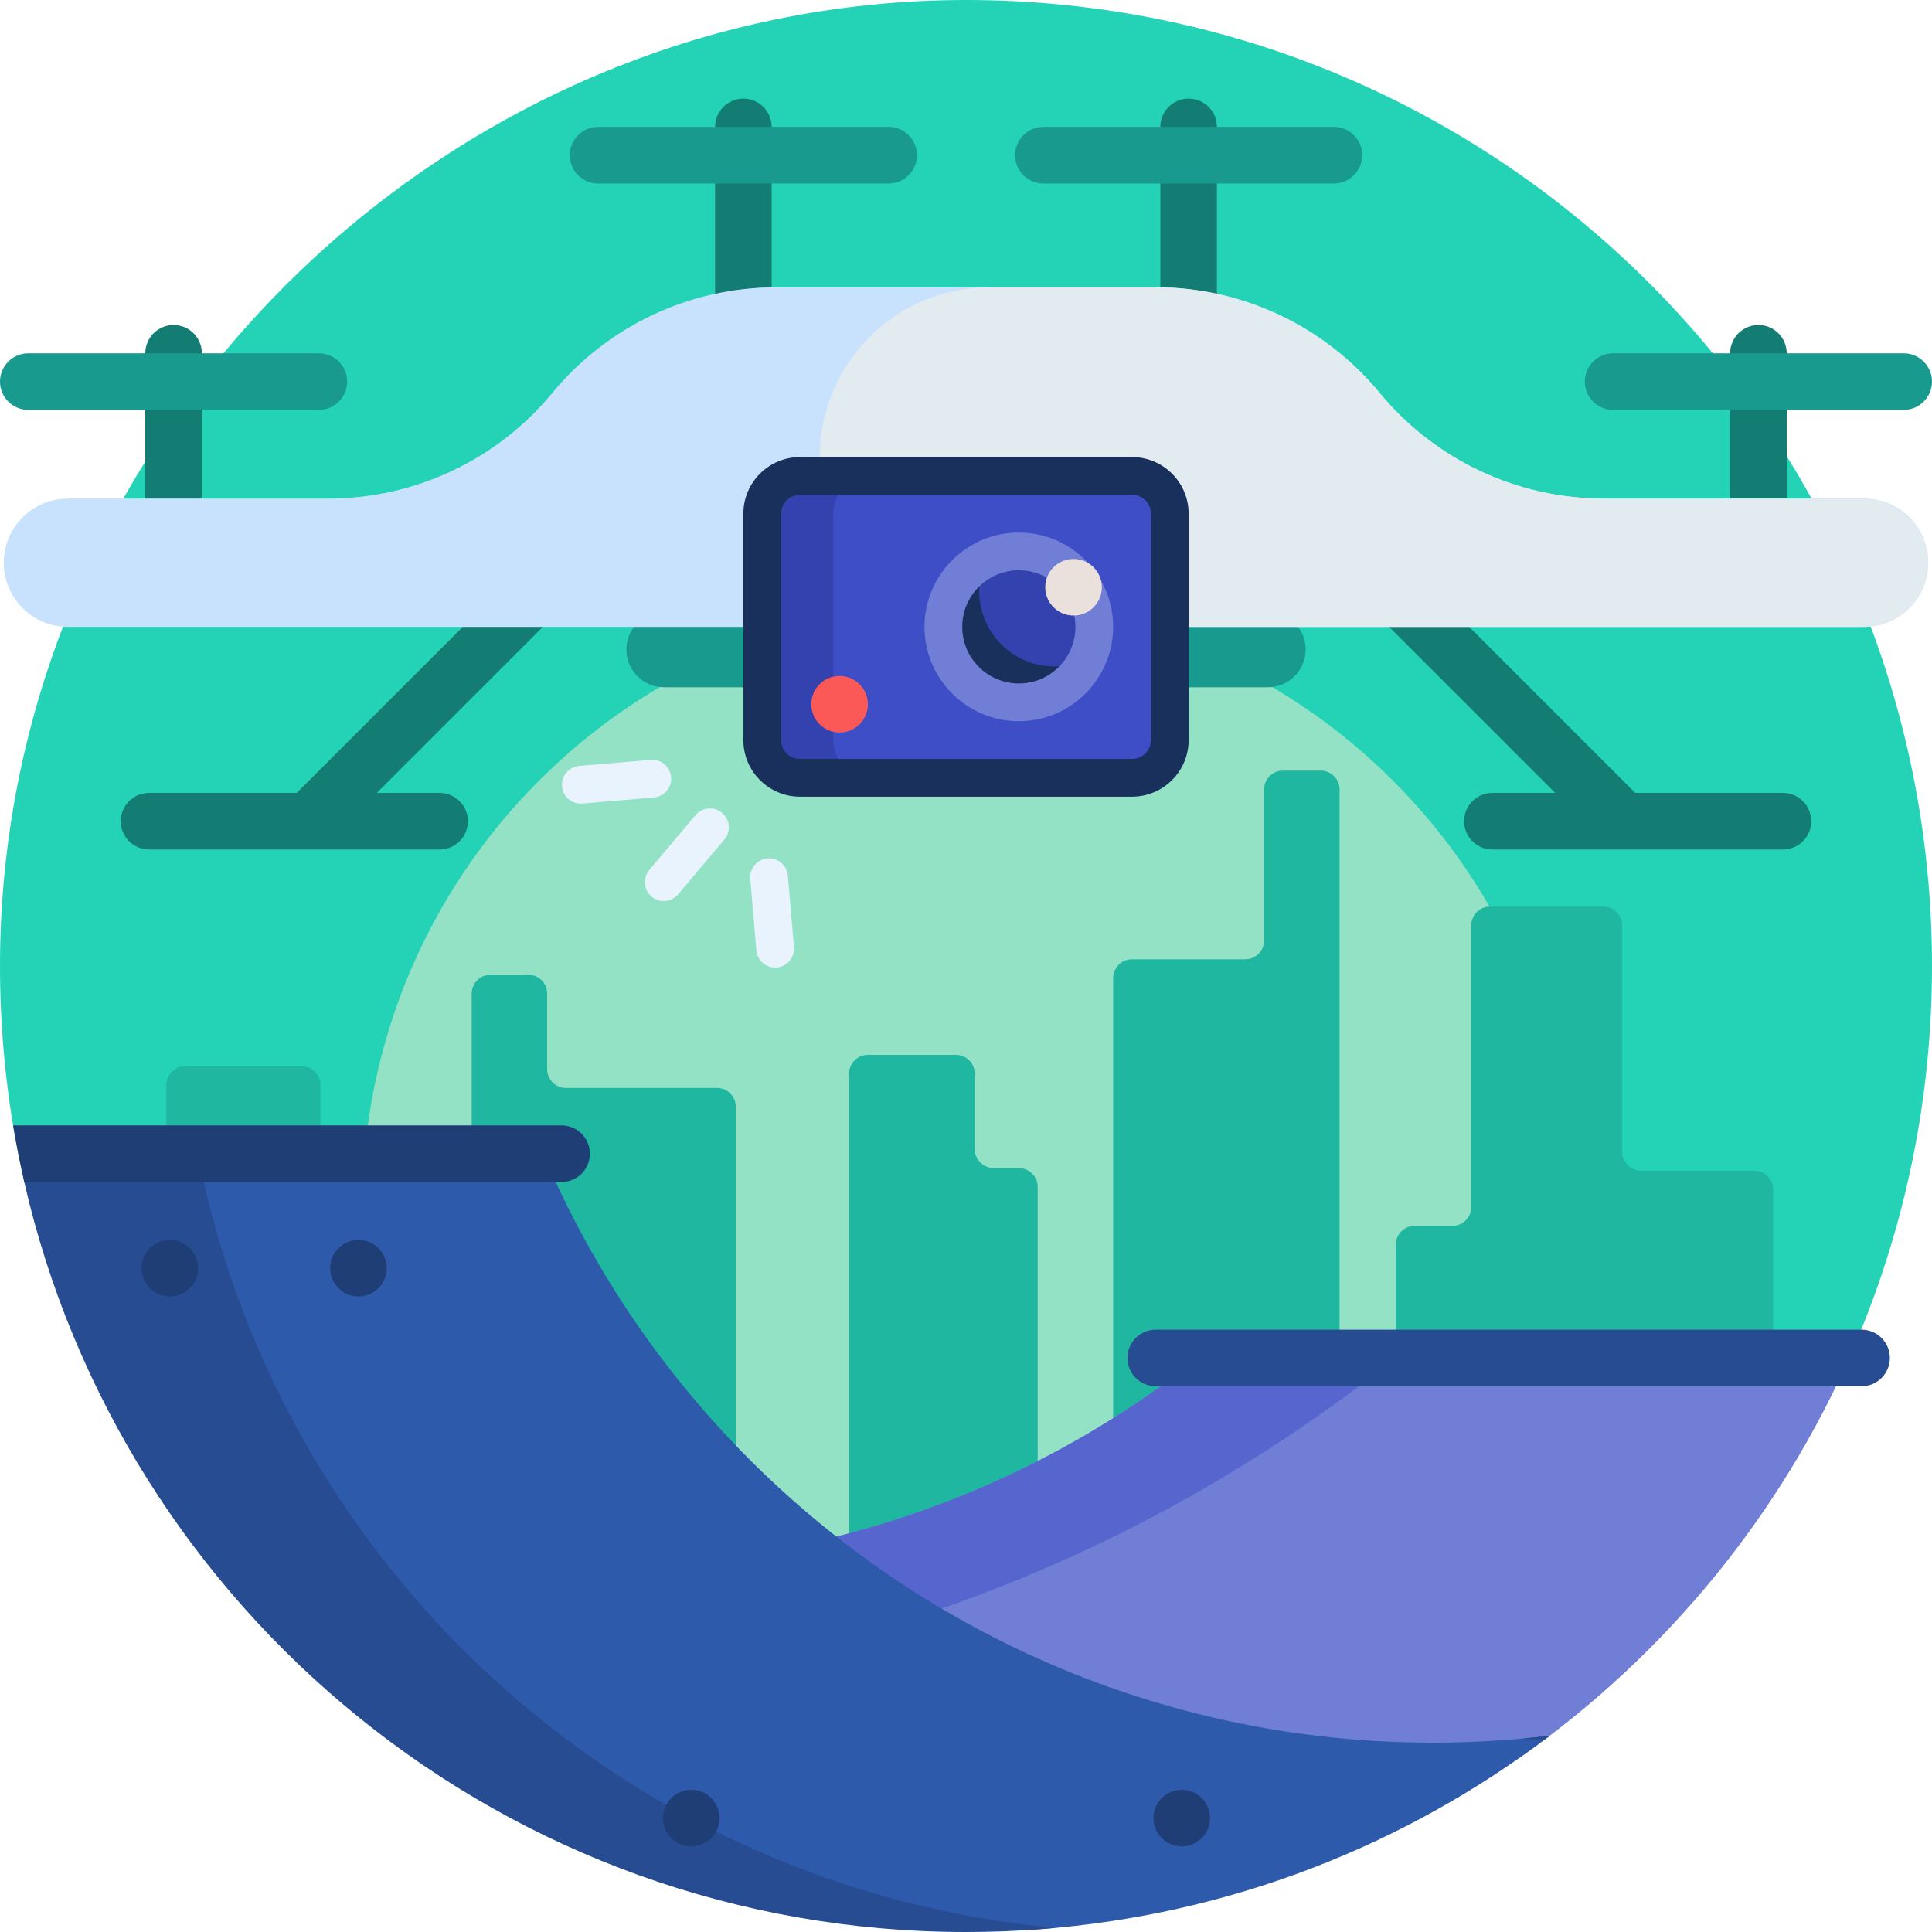 <svg id="Capa_1" enable-background="new 0 0 512 512" height="512" viewBox="0 0 512 512" width="512" xmlns="http://www.w3.org/2000/svg"><g><path d="m4.058 301.65c-2.746-15.254-4.14-30.977-4.055-47.04.74-139.224 117.13-254.801 256.356-254.61 141.22.194 255.641 114.735 255.641 256 0 34.945-7.002 68.255-19.679 98.604-17.556 42.026-58.915 69.163-104.461 69.163h-237.538c-71.862 0-133.533-51.391-146.264-122.117z" fill="#24d3b5"/><path d="m416 320c0 88.366-71.634 160-160 160s-160-71.634-160-160 71.634-160 160-160 160 71.634 160 160z" fill="#93e2c6"/><path d="m145 263.319v20c0 2.761 2.239 5 5 5h40c2.761 0 5 2.239 5 5v155h-60l-10-30v-155c0-2.761 2.239-5 5-5h10c2.761 0 5 2.239 5 5zm185-9.096h-30c-2.761 0-5 2.239-5 5v125.867h60v-175.867c0-2.761-2.239-5-5-5h-10c-2.761 0-5 2.239-5 5v40c0 2.761-2.239 5-5 5zm134.894 56.016h-30c-2.761 0-5-2.239-5-5v-60c0-2.761-2.239-5-5-5h-30c-2.761 0-5 2.239-5 5v74.635c0 2.761-2.239 5-5 5h-10c-2.761 0-5 2.239-5 5v85h20l40-24.635h40v-75c0-2.762-2.239-5-5-5zm-211.561-30.686h-23.333c-2.761 0-5 2.239-5 5v175h50v-145c0-2.761-2.239-5-5-5h-6.667c-2.761 0-5-2.239-5-5v-20c0-2.761-2.238-5-5-5zm-173.418 78.512h-30.851c-2.761 0-5-2.239-5-5v-65.491c0-2.761 2.239-5 5-5h30.851c2.761 0 5 2.239 5 5v65.491c0 2.762-2.239 5-5 5z" fill="#20b7a1"/><path d="m204.5 33.63v45c0 4.142-3.358 7.5-7.5 7.5s-7.5-3.358-7.5-7.5v-45c0-4.142 3.358-7.5 7.5-7.5s7.5 3.358 7.5 7.5zm-158.5 112.5c4.142 0 7.5-3.358 7.5-7.5v-45c0-4.142-3.358-7.5-7.5-7.5s-7.5 3.358-7.5 7.5v45c0 4.142 3.358 7.5 7.5 7.5zm97.754-1.11-65.111 65.11h-39.143c-4.142 0-7.5 3.358-7.5 7.5 0 4.142 3.358 7.5 7.5 7.5h77c4.142 0 7.5-3.358 7.5-7.5 0-4.142-3.358-7.5-7.5-7.5h-16.644l54.504-54.504c2.929-2.929 2.929-7.678 0-10.606-2.928-2.929-7.677-2.929-10.606 0zm328.746 65.11h-39.143l-65.111-65.11c-2.929-2.929-7.678-2.929-10.606 0-2.929 2.929-2.929 7.677 0 10.606l54.504 54.504h-16.644c-4.142 0-7.5 3.358-7.5 7.5 0 4.142 3.358 7.5 7.5 7.5h77c4.142 0 7.5-3.358 7.5-7.5 0-4.142-3.358-7.5-7.5-7.5zm-6.5-64c4.142 0 7.5-3.358 7.5-7.5v-45c0-4.142-3.358-7.5-7.5-7.5s-7.5 3.358-7.5 7.5v45c0 4.142 3.358 7.5 7.5 7.5zm-151-120c-4.142 0-7.5 3.358-7.5 7.5v45c0 4.142 3.358 7.5 7.5 7.5s7.5-3.358 7.5-7.5v-45c0-4.142-3.358-7.5-7.5-7.5z" fill="#147d73"/><path d="m336 182.13h-160c-5.523 0-10-4.477-10-10 0-5.523 4.477-10 10-10h160c5.523 0 10 4.477 10 10 0 5.523-4.477 10-10 10zm-100.5-148.5h-77c-4.142 0-7.5 3.358-7.5 7.5 0 4.142 3.358 7.5 7.5 7.5h77c4.142 0 7.5-3.358 7.5-7.5 0-4.142-3.358-7.5-7.5-7.5zm-143.5 67.5c0 4.142-3.358 7.5-7.5 7.5h-77c-4.142 0-7.5-3.358-7.5-7.5 0-4.142 3.358-7.5 7.5-7.5h77c4.142 0 7.5 3.358 7.5 7.5zm420 0c0 4.142-3.358 7.5-7.5 7.5h-77c-4.142 0-7.5-3.358-7.5-7.5 0-4.142 3.358-7.5 7.5-7.5h77c4.142 0 7.5 3.358 7.5 7.5zm-151-60c0 4.142-3.358 7.5-7.5 7.5h-77c-4.142 0-7.5-3.358-7.5-7.5 0-4.142 3.358-7.5 7.5-7.5h77c4.142 0 7.5 3.358 7.5 7.5z" fill="#199a8e"/><path d="m191.968 222.479-12.251 14.523c-1.78 2.111-4.935 2.378-7.046.598-2.111-1.781-2.378-4.935-.598-7.046l12.251-14.523c1.781-2.111 4.935-2.378 7.046-.598 2.11 1.78 2.378 4.935.598 7.046zm-14.127-16.543c-.234-2.751-2.653-4.793-5.405-4.559l-18.932 1.607c-2.751.233-4.793 2.653-4.559 5.405s2.653 4.793 5.405 4.559l18.932-1.606c2.751-.234 4.792-2.654 4.559-5.406zm32.563 45.046-1.607-18.932c-.233-2.751-2.653-4.793-5.405-4.559-2.751.233-4.793 2.653-4.559 5.405l1.607 18.932c.233 2.751 2.653 4.793 5.405 4.559 2.751-.234 4.793-2.654 4.559-5.405z" fill="#e9f3fe"/><path d="m511 149.13c0 9.389-7.611 17-17 17h-476c-9.389 0-17-7.611-17-17 0-9.389 7.611-17 17-17h69.012c22.976 0 44.75-10.27 59.364-28 14.614-17.73 36.388-28 59.364-28h100.52c22.976 0 44.75 10.27 59.364 28 14.614 17.73 36.388 28 59.364 28h69.012c9.389 0 17 7.611 17 17z" fill="#c8e2fd"/><path d="m510.997 149.454c-.173 9.239-7.716 16.676-16.997 16.676h-231.752c-24.853 0-45-20.147-45-45 0-24.853 20.147-45 45-45h44.012c22.976 0 44.75 10.27 59.364 28 14.614 17.73 36.388 28 59.364 28h68.566c9.529 0 17.621 7.797 17.443 17.324z" fill="#e1ebf0"/><path d="m300 206.13h-88c-5.523 0-10-4.477-10-10v-60c0-5.523 4.477-10 10-10h88c5.523 0 10 4.477 10 10v60c0 5.523-4.477 10-10 10z" fill="#3342ae"/><path d="m300 206.13h-69.17c-5.523 0-10-4.477-10-10v-60c0-5.523 4.477-10 10-10h69.17c5.523 0 10 4.477 10 10v60c0 5.523-4.477 10-10 10z" fill="#3d4ec6"/><path d="m300 211.13h-88c-8.271 0-15-6.729-15-15v-60c0-8.271 6.729-15 15-15h88c8.271 0 15 6.729 15 15v60c0 8.271-6.729 15-15 15zm-88-80c-2.757 0-5 2.243-5 5v60c0 2.757 2.243 5 5 5h88c2.757 0 5-2.243 5-5v-60c0-2.757-2.243-5-5-5z" fill="#19305c"/><path d="m230 186.63c0 4.142-3.358 7.5-7.5 7.5s-7.5-3.358-7.5-7.5 3.358-7.5 7.5-7.5 7.5 3.358 7.5 7.5z" fill="#fb5858"/><path d="m250 166.13c0-11.046 8.954-20 20-20 11.046 0 20 8.954 20 20 0 11.046-8.954 20-20 20-11.046 0-20-8.954-20-20z" fill="#3342ae"/><path d="m288.074 174.704c-3.21 6.756-10.096 11.426-18.074 11.426-11.046 0-20-8.954-20-20 0-7.978 4.671-14.863 11.426-18.074-1.235 2.599-1.926 5.505-1.926 8.574 0 11.046 8.954 20 20 20 3.068 0 5.975-.691 8.574-1.926z" fill="#19305c"/><path d="m270 191.13c-13.785 0-25-11.215-25-25s11.215-25 25-25 25 11.215 25 25-11.215 25-25 25zm0-40c-8.271 0-15 6.729-15 15s6.729 15 15 15 15-6.729 15-15-6.729-15-15-15z" fill="#717ed6"/><path d="m292 155.63c0 4.142-3.358 7.5-7.5 7.5s-7.5-3.358-7.5-7.5 3.358-7.5 7.5-7.5 7.5 3.358 7.5 7.5z" fill="#ebe1dc"/><path d="m319.877 358.065h170.967c-18.827 43.259-49.257 80.305-87.36 107.207-8.262 5.833-18.126 9.039-28.239 9.047-.064 0-.127 0-.191 0-64.756 0-123.897-24.044-168.982-63.691 42.574-7.92 81.446-26.377 113.805-52.563z" fill="#717ed6"/><path d="m233.341 431.55c-9.562-6.367-18.67-13.361-27.268-20.921 42.574-7.921 81.445-26.377 113.804-52.563h52.21c-40.564 32.824-87.536 58.041-138.746 73.484z" fill="#5766ce"/><path d="m500.83 359.874c0 4.142-3.358 7.5-7.5 7.5h-187.043c-4.142 0-7.5-3.358-7.5-7.5s3.358-7.5 7.5-7.5h187.043c4.142 0 7.5 3.358 7.5 7.5z" fill="#274c91"/><path d="m379.713 461.826c10.498 0 20.849-.632 31.015-1.86-38.138 28.976-84.65 47.501-135.269 51.306-6.423.483-12.913-1.484-19.46-1.484-121.791 0-190.068-82.836-215.98-196.782-1.206-5.304 2.861-10.35 8.301-10.35h94.338c38.183 93.378 129.936 159.17 237.055 159.17z" fill="#2e5aac"/><path d="m410.729 459.966c-.54.41-1.083.818-1.626 1.224-1.876-.132-3.747-.283-5.611-.455 2.422-.223 4.834-.479 7.237-.769zm-356.802-146.961c-1.206-5.304 2.862-10.35 8.301-10.35h-47.557c-5.44 0-9.507 5.045-8.301 10.35 25.912 113.946 127.839 198.995 249.63 198.995 6.391 0 12.727-.235 19-.695 1.596-.117 3.189-.249 4.777-.395-111.102-10.234-201.644-91.461-225.85-197.905z" fill="#274c91"/><path d="m156.319 305.744c0 4.143-3.358 7.5-7.5 7.5h-142.394c-1.13-4.947-2.117-9.948-2.956-15h145.35c4.142 0 7.5 3.358 7.5 7.5zm-103.819 30.334c0 4.142-3.358 7.5-7.5 7.5s-7.5-3.358-7.5-7.5 3.358-7.5 7.5-7.5 7.5 3.357 7.5 7.5zm42.5-7.5c-4.142 0-7.5 3.358-7.5 7.5s3.358 7.5 7.5 7.5 7.5-3.358 7.5-7.5c0-4.143-3.358-7.5-7.5-7.5zm88.181 145.741c-4.142 0-7.5 3.358-7.5 7.5s3.358 7.5 7.5 7.5 7.5-3.358 7.5-7.5-3.358-7.5-7.5-7.5zm130 0c-4.142 0-7.5 3.358-7.5 7.5s3.358 7.5 7.5 7.5 7.5-3.358 7.5-7.5-3.358-7.5-7.5-7.5z" fill="#203e76"/></g></svg>